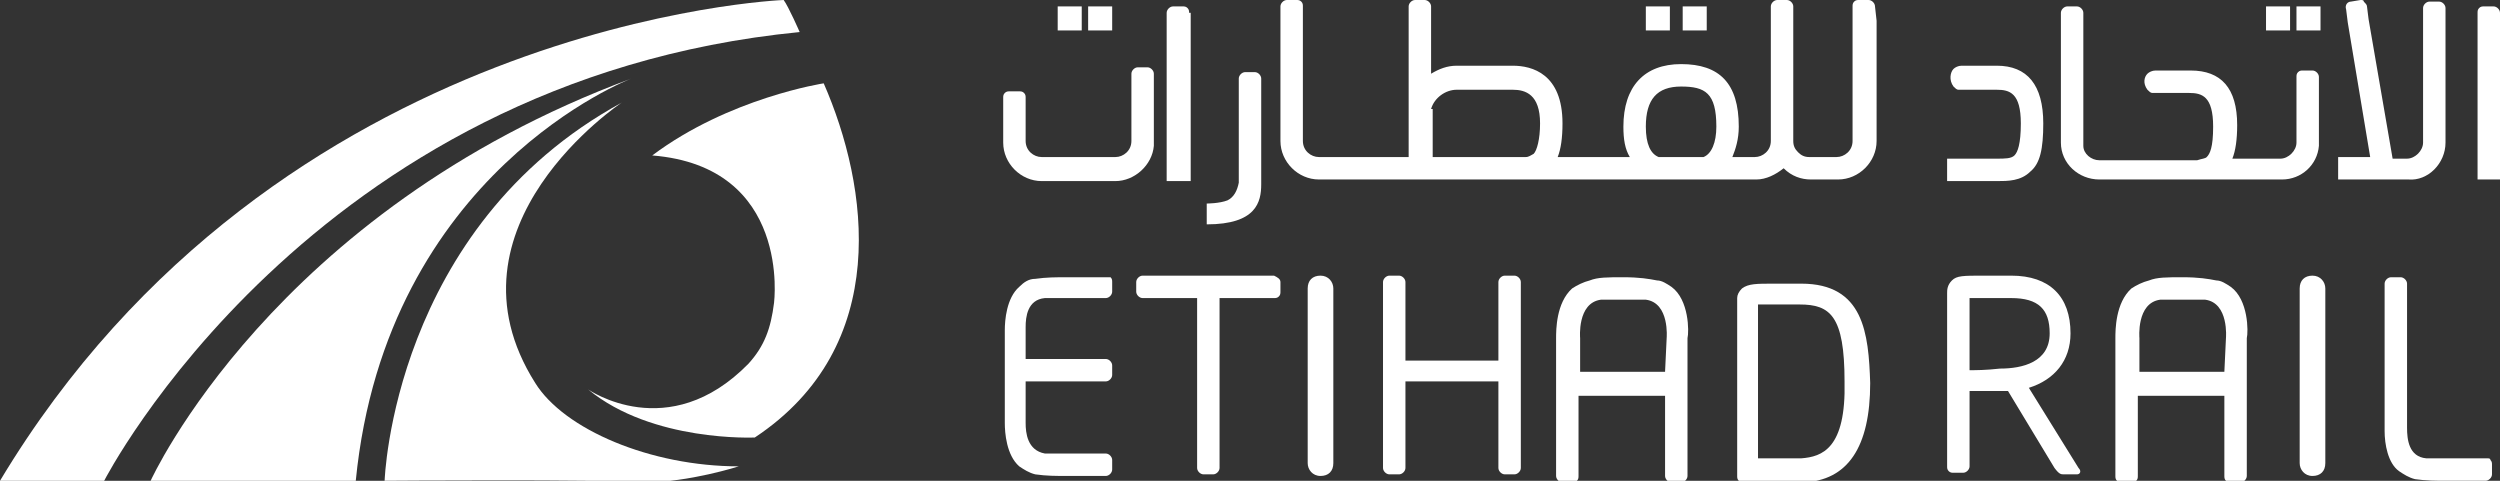 <?xml version="1.0" encoding="utf-8"?>
<!-- Generator: Adobe Illustrator 24.0.1, SVG Export Plug-In . SVG Version: 6.00 Build 0)  -->
<svg version="1.1" id="Layer_1" xmlns="http://www.w3.org/2000/svg" xmlns:xlink="http://www.w3.org/1999/xlink" x="0px" y="0px"
	 viewBox="0 0 156 30" style="enable-background:new 0 0 156 30;" xml:space="preserve">
<rect x="0" y="0" width="156" height="30" fill="#333333" stroke="none"/>
<style type="text/css">
	.st0{clip-path:url(#SVGID_2_);}
	.st1{fill-rule:evenodd;clip-rule:evenodd;fill:#FFFFFF;}
	.st2{fill:#FFFFFF;}
</style>
<g>
	<defs>
		<rect id="SVGID_1_" width="156" height="30"/>
	</defs>
	<clipPath id="SVGID_2_">
		<use xlink:href="#SVGID_1_"  style="overflow:visible;"/>
	</clipPath>
	<g class="st0">
		<path class="st1" d="M0,30h6.5c0,0,12.8-25,43.4-28c0,0-0.7-1.6-1-2C48.9,0,17.3,1.2,0,30z"/>
		<path class="st1" d="M40.7,9.7c8.7,0.7,7.6,9.2,7.6,9.2c-0.2,1.6-0.6,2.7-1.6,3.8c-5,5.1-10,1.6-10,1.6c4,3.3,10.4,3,10.4,3
			c8.6-5.7,7.1-15.7,4.3-22.1C51.4,5.2,45.5,6.1,40.7,9.7z"/>
		<path class="st1" d="M38.8,6.4c0,0-11.6,7.7-5.4,17.5c1.8,2.9,7.2,5.2,12.7,5.2c0,0-3.1,1-5.9,1C37.5,29.9,24,30,24,30
			S24.5,14.2,38.8,6.4z"/>
		<path class="st1" d="M22.2,30H9.4c0,0,7.6-16.8,30-25.1C39.4,4.9,24.1,10.7,22.2,30z"/>
		<path class="st2" d="M67.5,0.4H66v1.5h1.5V0.4z"/>
		<path class="st2" d="M69.4,0.4h-1.5v1.5h1.5V0.4z"/>
		<path class="st2" d="M104.2,0.4h-1.5v1.5h1.5V0.4z"/>
		<path class="st2" d="M106.5,0.4H105v1.5h1.5V0.4z"/>
		<path class="st2" d="M142.9,0.4h-1.5v1.5h1.5V0.4z"/>
		<path class="st2" d="M144.8,0.4h-1.5v1.5h1.5V0.4z"/>
		<path class="st1" d="M74.2,0.8c0-0.1,0-0.2-0.1-0.3c-0.1-0.1-0.2-0.1-0.3-0.1h-0.6c-0.2,0-0.4,0.2-0.4,0.4v10.5h1.5V0.8z"/>
		<path class="st1" d="M78.7,11.5c0-0.5,0-0.8,0-0.8V4.9c0-0.2-0.2-0.4-0.4-0.4h-0.6c-0.2,0-0.4,0.2-0.4,0.4v6.5
			c-0.1,0.5-0.3,0.9-0.7,1.1c-0.5,0.2-1.3,0.2-1.3,0.2v1.3C78.4,14,78.7,12.6,78.7,11.5z"/>
		<path class="st1" d="M152.6,8.9V1.4V0.5c0-0.2-0.2-0.4-0.4-0.4h-0.6c-0.2,0-0.4,0.2-0.4,0.4v0.9v7.5c0,0.5-0.5,1-1,1h-0.9
			l-1.5-8.7l-0.1-0.8c0-0.1-0.1-0.2-0.2-0.3C147.5,0,147.4,0,147.3,0l-0.6,0.1c-0.2,0-0.4,0.2-0.3,0.5l0.1,0.8l1.4,8.4h-2v1.4h4.4
			C151.5,11.3,152.6,10.2,152.6,8.9z"/>
		<path class="st1" d="M156,1.6V0.8c0-0.2-0.2-0.4-0.4-0.4h-0.6c-0.1,0-0.2,0-0.3,0.1c-0.1,0.1-0.1,0.2-0.1,0.3v0.8v9.6h1.5L156,1.6
			L156,1.6z"/>
		<path class="st2" d="M117,0.4c0-0.2-0.2-0.4-0.4-0.4H116c-0.1,0-0.2,0-0.3,0.1c-0.1,0.1-0.1,0.2-0.1,0.3v0.9v7.5c0,0.6-0.5,1-1,1
			h-1.7c-0.3,0-0.5-0.1-0.7-0.3c-0.2-0.2-0.3-0.4-0.3-0.7V1.3V0.4c0-0.2-0.2-0.4-0.4-0.4h-0.6c-0.2,0-0.4,0.2-0.4,0.4v0.9v7.5
			c0,0.6-0.5,1-1,1h-1.4c0.2-0.5,0.4-1.1,0.4-1.9c0-2.7-1.2-3.9-3.6-3.9c-2.3,0-3.6,1.4-3.6,3.9c0,0.8,0.1,1.4,0.4,1.9h-4.5
			c0.2-0.5,0.3-1.2,0.3-2.1c0-3.1-1.9-3.6-3.1-3.6h-3.5c-0.6,0-1.1,0.2-1.6,0.5V0.4c0-0.2-0.2-0.4-0.4-0.4h-0.6
			c-0.2,0-0.4,0.2-0.4,0.4v9.4h-5.6c-0.5,0-1-0.4-1-1V1.3V0.4c0-0.1,0-0.2-0.1-0.3C81.1,0,81,0,80.9,0h-0.6c-0.2,0-0.4,0.2-0.4,0.4
			v0.9v7.5c0,1.3,1.1,2.4,2.4,2.4h8.7v0h3.5c0.3,0,0.5,0,0.8,0h14.3c0.6,0,1.2-0.3,1.7-0.7c0.5,0.5,1.1,0.7,1.7,0.7h1.7
			c1.3,0,2.4-1.1,2.4-2.4V1.3L117,0.4z M102.7,7.9c0-1.7,0.7-2.5,2.2-2.5c1.5,0,2.2,0.4,2.2,2.5c0,1-0.3,1.7-0.8,1.9h-2.8
			C103,9.6,102.7,9,102.7,7.9z M89.3,6.8c0.2-0.7,0.9-1.2,1.6-1.2h3.5c0.8,0,1.7,0.3,1.7,2.1c0,1-0.2,1.7-0.4,1.9
			c-0.2,0.1-0.3,0.2-0.5,0.2h-5.8V6.8z"/>
		<path class="st1" d="M72,9.1L72,9.1l0-0.2c0,0,0-0.1,0-0.1V5.6v-1c0-0.2-0.2-0.4-0.4-0.4H71c-0.2,0-0.4,0.2-0.4,0.4v1v3.2
			c0,0.6-0.5,1-1,1H65c-0.5,0-1-0.4-1-1V6.4V6.1c0-0.1,0-0.2-0.1-0.3c-0.1-0.1-0.2-0.1-0.3-0.1H63c-0.1,0-0.2,0-0.3,0.1
			c-0.1,0.1-0.1,0.2-0.1,0.3v0.3v2.5c0,1.3,1.1,2.4,2.4,2.4h4.6C70.8,11.3,71.9,10.3,72,9.1z"/>
		<path class="st1" d="M144.7,9.1L144.7,9.1l0-0.2c0,0,0,0,0-0.1V5.8v-1c0-0.2-0.2-0.4-0.4-0.4h-0.6c-0.1,0-0.2,0-0.3,0.1
			c-0.1,0.1-0.1,0.2-0.1,0.3v1v3.1c0,0.5-0.5,1-1,1h-3c0.2-0.5,0.3-1.2,0.3-2.1c0-2.3-1-3.4-2.9-3.4h-2.2c-0.2,0-0.4,0.1-0.5,0.2
			c-0.2,0.2-0.3,0.6,0,1c0.1,0.1,0.2,0.2,0.3,0.2h0.8h1.5c0.8,0,1.5,0.2,1.5,2.1c0,1.3-0.2,1.7-0.4,1.9c-0.1,0.1-0.3,0.1-0.6,0.2
			h-0.8v0H131c-0.5,0-1-0.4-1-0.9V1.6V0.8c0-0.2-0.2-0.4-0.4-0.4H129c-0.2,0-0.4,0.2-0.4,0.4v0.8v7.3c0,1.3,1.1,2.3,2.4,2.3h5.8
			c0.2,0,0.4,0,0.5,0h5.1C143.6,11.2,144.6,10.3,144.7,9.1z"/>
		<path class="st1" d="M126.7,10.7c0.6-0.5,0.8-1.4,0.8-3c0-2.4-1-3.6-2.9-3.6H123h-0.6c-0.2,0-0.4,0.1-0.5,0.2
			c-0.2,0.2-0.3,0.7,0,1.1c0.1,0.1,0.2,0.2,0.3,0.2h0.8h1.6c0.8,0,1.5,0.2,1.5,2.1c0,1.3-0.2,1.8-0.4,2c-0.2,0.2-0.6,0.2-1.1,0.2
			h-3.1v1.4h3.1C125.3,11.3,126.1,11.3,126.7,10.7z"/>
		<path class="st2" d="M83.2,18c0-0.4-0.3-0.8-0.8-0.8s-0.8,0.3-0.8,0.8v10.9c0,0.4,0.3,0.8,0.8,0.8s0.8-0.3,0.8-0.8V18z"/>
		<path class="st2" d="M145.1,18c0-0.4-0.3-0.8-0.8-0.8s-0.8,0.3-0.8,0.8v10.9c0,0.4,0.3,0.8,0.8,0.8s0.8-0.3,0.8-0.8V18z"/>
		<path class="st1" d="M79.5,17.2h-8.2c-0.2,0-0.4,0.2-0.4,0.4v0.6c0,0.2,0.2,0.4,0.4,0.4h3.4v10.6c0,0.2,0.2,0.4,0.4,0.4h0.6
			c0.2,0,0.4-0.2,0.4-0.4V18.6h3.4c0.1,0,0.2,0,0.3-0.1c0.1-0.1,0.1-0.2,0.1-0.3v-0.6C79.9,17.4,79.7,17.3,79.5,17.2z"/>
		<path class="st2" d="M126.6,24.2c1.6-0.5,2.6-1.7,2.6-3.4c0-2.3-1.3-3.6-3.7-3.6c-0.7,0-1.2,0-1.7,0c-1.3,0-1.7,0-2,0.3
			c-0.3,0.3-0.3,0.6-0.3,0.8v10.8c0,0.1,0,0.2,0.1,0.3c0.1,0.1,0.2,0.1,0.3,0.1h0.6c0.2,0,0.4-0.2,0.4-0.4v-4.7c0.4,0,1,0,1.9,0
			c0.2,0,0.3,0,0.5,0l2.9,4.8c0.3,0.4,0.4,0.4,0.6,0.4h0.8c0.2,0,0.3-0.2,0.1-0.4L126.6,24.2z M122.9,23.1v-4.5c0.2,0,0.5,0,0.9,0
			c0.4,0,1,0,1.7,0c1.7,0,2.4,0.7,2.4,2.2c0,1.8-1.7,2.2-3.1,2.2C123.9,23.1,123.3,23.1,122.9,23.1z"/>
		<path class="st1" d="M94.5,17.2h-0.6c-0.2,0-0.4,0.2-0.4,0.4v4.9h-5.8v-4.9c0-0.2-0.2-0.4-0.4-0.4h-0.6c-0.2,0-0.4,0.2-0.4,0.4
			v11.6c0,0.2,0.2,0.4,0.4,0.4h0.6c0.2,0,0.4-0.2,0.4-0.4v-5.4h5.8v5.4c0,0.2,0.2,0.4,0.4,0.4h0.6c0.2,0,0.4-0.2,0.4-0.4V17.6
			C94.9,17.4,94.7,17.2,94.5,17.2z"/>
		<path class="st2" d="M112.4,17.7c-0.7,0-1.3,0-1.7,0c-1.1,0-1.6,0-2,0.3c-0.2,0.2-0.3,0.4-0.3,0.6c0,0.1,0,0.1,0,0.2v10.9
			c0,0.1,0,0.2,0.1,0.3c0.1,0.1,0.2,0.1,0.3,0.1h0.3c0,0,0.4,0,1,0c0.6,0,1.5,0,2.4,0c2.8-0.1,4.2-2.2,4.2-6.2
			C116.6,20.8,116.3,17.7,112.4,17.7z M112.4,28.6c-1,0-2,0-2.7,0v-9.4h0V19c0.2,0,0.5,0,0.9,0c0.5,0,1,0,1.7,0
			c1.9,0,2.8,0.7,2.8,4.8C115.2,28,113.7,28.5,112.4,28.6L112.4,28.6z"/>
		<path class="st2" d="M104.3,17.9c-0.3-0.2-0.6-0.4-0.9-0.4c-0.5-0.1-1.1-0.2-2.1-0.2c-1,0-1.6,0-2.1,0.2c-0.4,0.1-0.8,0.3-1.1,0.5
			c-1,0.9-1,2.6-1,3.1c0,0,0,0.1,0,0.1v2.4c0,0,0,0.1,0,0.1v0.6c0,0,0,0.1,0,0.1v5.3c0,0.2,0.2,0.4,0.4,0.4h0.6c0.1,0,0.2,0,0.3-0.1
			c0.1-0.1,0.1-0.2,0.1-0.3v-5h5.3c0,0,0,0,0.1,0v5c0,0.2,0.2,0.4,0.4,0.4h0.6c0.2,0,0.4-0.2,0.4-0.4v-8.5c0,0,0,0,0-0.1
			C105.4,20.7,105.4,18.7,104.3,17.9z M103.9,23.2h-5.3v-2.1h0c0,0-0.2-2.2,1.3-2.4c0.5,0,2.4,0,2.8,0c1.5,0.2,1.3,2.4,1.3,2.4
			L103.9,23.2C103.9,23.2,103.9,23.2,103.9,23.2z"/>
		<path class="st2" d="M139.2,17.9c-0.3-0.2-0.6-0.4-0.9-0.4c-0.5-0.1-1.1-0.2-2.1-0.2s-1.6,0-2.1,0.2c-0.4,0.1-0.8,0.3-1.1,0.5
			c-1,0.9-1,2.6-1,3.1c0,0,0,0.1,0,0.1v2.4c0,0,0,0.1,0,0.1v0.6c0,0,0,0.1,0,0.1v5.3c0,0.1,0,0.2,0.1,0.3c0.1,0.1,0.2,0.1,0.3,0.1
			h0.6c0.1,0,0.2,0,0.3-0.1c0.1-0.1,0.1-0.2,0.1-0.3v-5h5.3c0,0,0,0,0.1,0v5c0,0.1,0,0.2,0.1,0.3c0.1,0.1,0.2,0.1,0.3,0.1h0.6
			c0.2,0,0.4-0.2,0.4-0.4v-8.5c0,0,0,0,0-0.1C140.3,20.7,140.3,18.7,139.2,17.9z M138.8,23.2h-5.3v-2.1h0c0,0-0.2-2.2,1.3-2.4
			c0.5,0,2.4,0,2.8,0c1.5,0.2,1.3,2.4,1.3,2.4L138.8,23.2C138.8,23.2,138.8,23.2,138.8,23.2z"/>
		<path class="st1" d="M69,17.3h-1.4c-0.3,0-0.6,0-1,0c-0.7,0-1.3,0-2,0.1c-0.4,0-0.7,0.2-1,0.5c-0.8,0.7-0.9,2.1-0.9,2.7v5.8
			c0,0.6,0.1,2,0.9,2.7c0.3,0.2,0.6,0.4,1,0.5c0.7,0.1,1.3,0.1,2,0.1c0.4,0,0.7,0,1,0H69c0.2,0,0.4-0.2,0.4-0.4v-0.6
			c0-0.2-0.2-0.4-0.4-0.4h-2.7c-0.5,0-0.9,0-1.1,0C64.1,28.1,64,27,64,26.4c0-0.2,0-0.3,0-0.4v-2.2h5c0.2,0,0.4-0.2,0.4-0.4v-0.6
			c0-0.2-0.2-0.4-0.4-0.4h-5v-1.6c0-0.1,0-0.2,0-0.4c0-0.6,0.1-1.7,1.2-1.8c0.2,0,0.6,0,1.1,0H69c0.2,0,0.4-0.2,0.4-0.4v-0.6
			c0-0.1,0-0.2-0.1-0.3C69.2,17.3,69.1,17.3,69,17.3z"/>
		<path class="st1" d="M155.2,28.6h-2.7c-0.5,0-0.9,0-1.1,0c-1.1-0.1-1.2-1.2-1.2-1.9c0-0.1,0-0.3,0-0.3v-8.7c0-0.2-0.2-0.4-0.4-0.4
			h-0.6c-0.2,0-0.4,0.2-0.4,0.4v9.1c0,0,0,0.1,0,0.1c0,0.8,0.2,2,0.9,2.5c0.3,0.2,0.6,0.4,1,0.5c0.7,0.1,1.3,0.1,2,0.1
			c0.4,0,0.7,0,1,0h1.4c0.2,0,0.4-0.2,0.4-0.4V29c0-0.1,0-0.2-0.1-0.3C155.4,28.6,155.3,28.6,155.2,28.6z"/>
	</g>
</g>
</svg>
